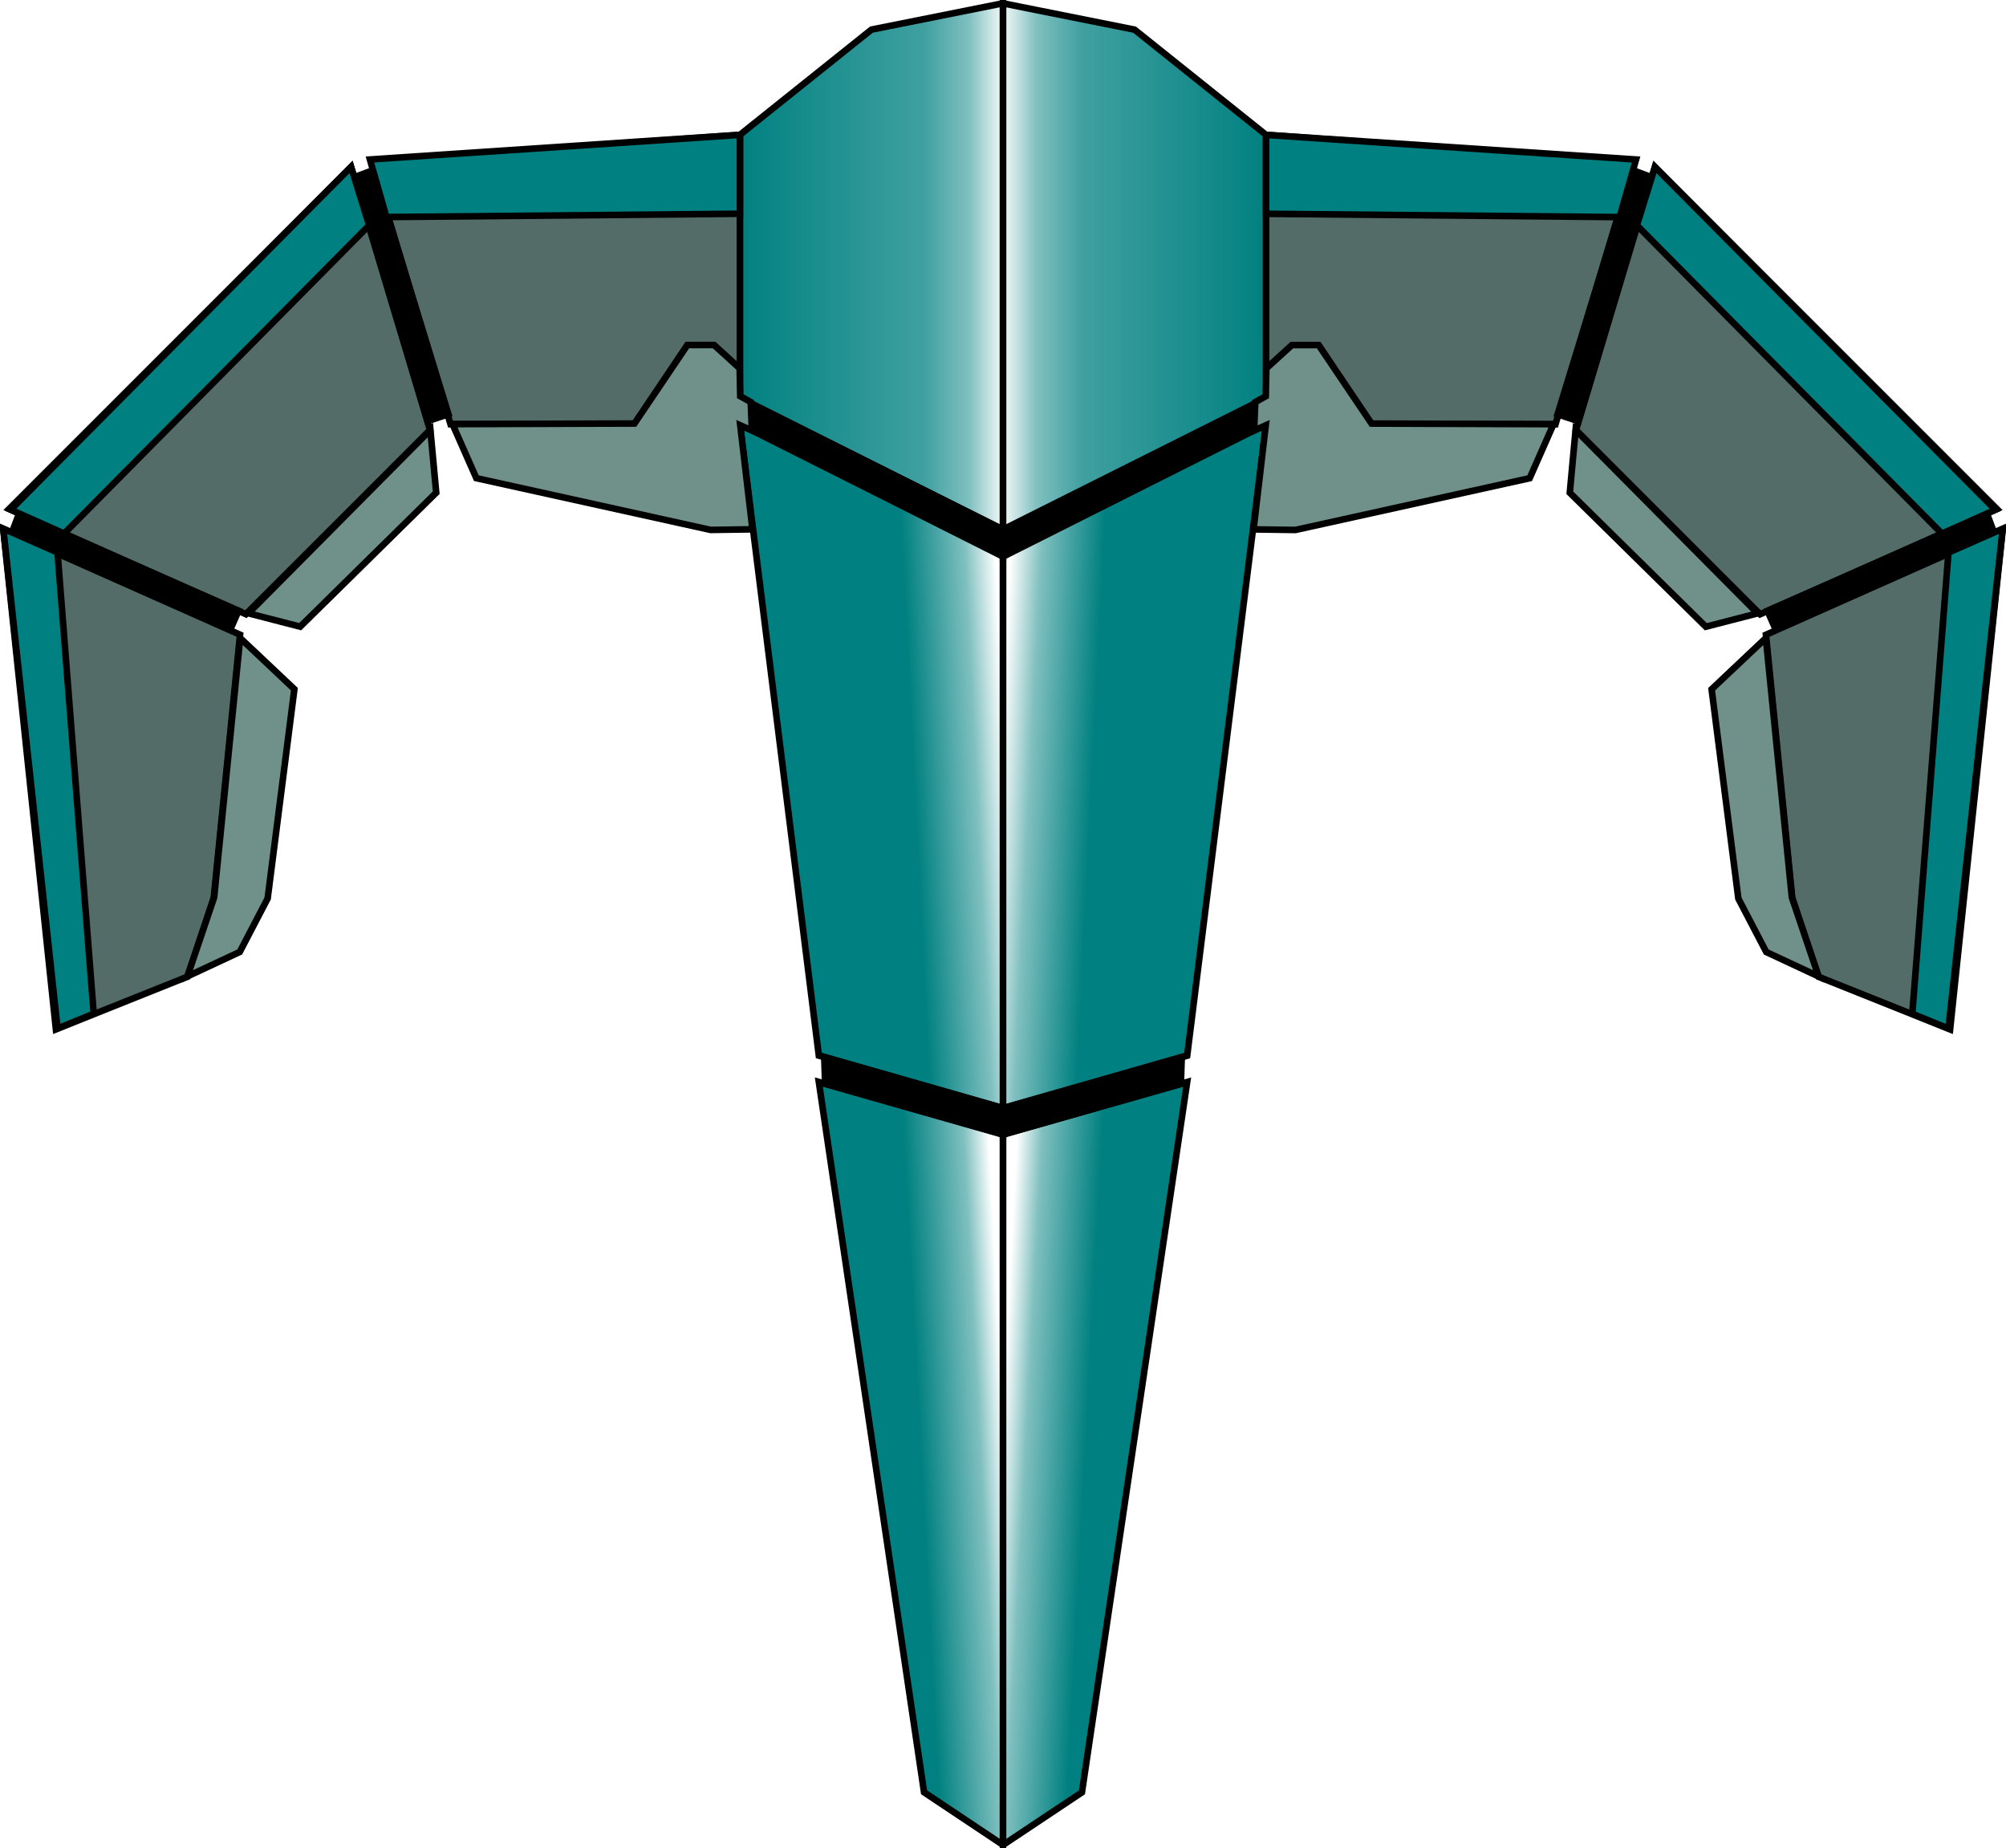 <?xml version="1.0" encoding="UTF-8" standalone="no"?>
<!-- Created with Inkscape (http://www.inkscape.org/) -->

<svg
   xmlns:dc="http://purl.org/dc/elements/1.1/"
   xmlns:cc="http://creativecommons.org/ns#"
   xmlns:rdf="http://www.w3.org/1999/02/22-rdf-syntax-ns#"
   xmlns:svg="http://www.w3.org/2000/svg"
   xmlns="http://www.w3.org/2000/svg"
   xmlns:xlink="http://www.w3.org/1999/xlink"
   xmlns:sodipodi="http://sodipodi.sourceforge.net/DTD/sodipodi-0.dtd"
   xmlns:inkscape="http://www.inkscape.org/namespaces/inkscape"
   width="76.251"
   height="70.252"
   id="svg2"
   version="1.1"
   inkscape:version="0.48.4 r9939"
   sodipodi:docname="alien_attacker.svg"
   inkscape:export-filename="D:\GitHub\Arkadium-Test\Drawings\alien_attacker.png"
   inkscape:export-xdpi="90"
   inkscape:export-ydpi="90">
  <defs
     id="defs4">
    <linearGradient
       id="linearGradient3827">
      <stop
         style="stop-color:#008080;stop-opacity:1;"
         offset="0"
         id="stop3829" />
      <stop
         id="stop3837"
         offset="0.353"
         style="stop-color:#008080;stop-opacity:0.749;" />
      <stop
         id="stop3835"
         offset="0.706"
         style="stop-color:#008080;stop-opacity:0.498;" />
      <stop
         style="stop-color:#008080;stop-opacity:0;"
         offset="1"
         id="stop3831" />
    </linearGradient>
    <linearGradient
       id="linearGradient3819">
      <stop
         style="stop-color:#008080;stop-opacity:1;"
         offset="0"
         id="stop3821" />
      <stop
         id="stop3839"
         offset="0.669"
         style="stop-color:#008080;stop-opacity:0.498;" />
      <stop
         style="stop-color:#008080;stop-opacity:0;"
         offset="1"
         id="stop3823" />
    </linearGradient>
    <linearGradient
       id="linearGradient3807">
      <stop
         style="stop-color:#008080;stop-opacity:1;"
         offset="0"
         id="stop3809" />
      <stop
         id="stop3817"
         offset="0.695"
         style="stop-color:#008080;stop-opacity:0.749;" />
      <stop
         id="stop3815"
         offset="0.863"
         style="stop-color:#008080;stop-opacity:0.498;" />
      <stop
         style="stop-color:#008080;stop-opacity:0;"
         offset="1"
         id="stop3811" />
    </linearGradient>
    <linearGradient
       inkscape:collect="always"
       xlink:href="#linearGradient3807"
       id="linearGradient3813"
       x1="189.875"
       y1="10"
       x2="200.125"
       y2="10"
       gradientUnits="userSpaceOnUse" />
    <linearGradient
       inkscape:collect="always"
       xlink:href="#linearGradient3819"
       id="linearGradient3825"
       x1="196.593"
       y1="29.177"
       x2="200.125"
       y2="29"
       gradientUnits="userSpaceOnUse" />
    <linearGradient
       inkscape:collect="always"
       xlink:href="#linearGradient3827"
       id="linearGradient3833"
       x1="196.891"
       y1="55.672"
       x2="200.125"
       y2="55.5"
       gradientUnits="userSpaceOnUse" />
    <linearGradient
       inkscape:collect="always"
       xlink:href="#linearGradient3807-5"
       id="linearGradient3813-4"
       x1="189.875"
       y1="10"
       x2="200.125"
       y2="10"
       gradientUnits="userSpaceOnUse" />
    <linearGradient
       id="linearGradient3807-5">
      <stop
         style="stop-color:#008080;stop-opacity:1;"
         offset="0"
         id="stop3809-2" />
      <stop
         id="stop3817-9"
         offset="0.695"
         style="stop-color:#008080;stop-opacity:0.749;" />
      <stop
         id="stop3815-9"
         offset="0.863"
         style="stop-color:#008080;stop-opacity:0.498;" />
      <stop
         style="stop-color:#008080;stop-opacity:0;"
         offset="1"
         id="stop3811-8" />
    </linearGradient>
    <linearGradient
       inkscape:collect="always"
       xlink:href="#linearGradient3819-8"
       id="linearGradient3825-3"
       x1="196.593"
       y1="29.177"
       x2="200.125"
       y2="29"
       gradientUnits="userSpaceOnUse" />
    <linearGradient
       id="linearGradient3819-8">
      <stop
         style="stop-color:#008080;stop-opacity:1;"
         offset="0"
         id="stop3821-6" />
      <stop
         id="stop3839-9"
         offset="0.669"
         style="stop-color:#008080;stop-opacity:0.498;" />
      <stop
         style="stop-color:#008080;stop-opacity:0;"
         offset="1"
         id="stop3823-8" />
    </linearGradient>
    <linearGradient
       inkscape:collect="always"
       xlink:href="#linearGradient3827-6"
       id="linearGradient3833-6"
       x1="196.891"
       y1="55.672"
       x2="200.125"
       y2="55.5"
       gradientUnits="userSpaceOnUse" />
    <linearGradient
       id="linearGradient3827-6">
      <stop
         style="stop-color:#008080;stop-opacity:1;"
         offset="0"
         id="stop3829-2" />
      <stop
         id="stop3837-3"
         offset="0.353"
         style="stop-color:#008080;stop-opacity:0.749;" />
      <stop
         id="stop3835-8"
         offset="0.706"
         style="stop-color:#008080;stop-opacity:0.498;" />
      <stop
         style="stop-color:#008080;stop-opacity:0;"
         offset="1"
         id="stop3831-2" />
    </linearGradient>
  </defs>
  <sodipodi:namedview
     id="base"
     pagecolor="#ffffff"
     bordercolor="#666666"
     borderopacity="1.0"
     inkscape:pageopacity="0.0"
     inkscape:pageshadow="2"
     inkscape:zoom="4"
     inkscape:cx="15.594787"
     inkscape:cy="62.00063"
     inkscape:document-units="px"
     inkscape:current-layer="layer1"
     showgrid="true"
     showguides="true"
     inkscape:guide-bbox="true"
     inkscape:snap-grids="true"
     inkscape:window-width="1440"
     inkscape:window-height="838"
     inkscape:window-x="-8"
     inkscape:window-y="-8"
     inkscape:window-maximized="1"
     fit-margin-top="0"
     fit-margin-left="0"
     fit-margin-right="0"
     fit-margin-bottom="0">
    <sodipodi:guide
       orientation="1,0"
       position="38.125,49.689"
       id="guide2985" />
    <inkscape:grid
       type="xygrid"
       id="grid2987"
       empspacing="5"
       visible="true"
       enabled="true"
       snapvisiblegridlinesonly="true"
       originx="-161.875px"
       originy="0.127px" />
  </sodipodi:namedview>
  <g
     inkscape:label="Layer 1"
     inkscape:groupmode="layer"
     id="layer1"
     transform="translate(-161.875,-982.237)">
    <g
       id="g3961">
      <path
         sodipodi:nodetypes="cccccc"
         transform="translate(0,982.362)"
         inkscape:connector-curvature="0"
         id="path2989"
         d="m 200,0 -5,1 -5,4 0,10 10,5 z"
         style="fill:url(#linearGradient3813);fill-opacity:1;stroke:#000000;stroke-width:0.25;stroke-linecap:butt;stroke-linejoin:miter;stroke-miterlimit:4;stroke-opacity:1;stroke-dasharray:none" />
      <path
         transform="translate(0,982.362)"
         inkscape:connector-curvature="0"
         id="path3769"
         d="m 200,21 -10,-5 3,24 7,2 z"
         style="fill:url(#linearGradient3825);fill-opacity:1;stroke:#000000;stroke-width:0.25;stroke-linecap:butt;stroke-linejoin:miter;stroke-miterlimit:4;stroke-opacity:1;stroke-dasharray:none" />
      <path
         transform="translate(0,982.362)"
         inkscape:connector-curvature="0"
         id="path3771"
         d="m 200,43 -7,-2 4,27 3,2 z"
         style="fill:url(#linearGradient3833);fill-opacity:1;stroke:#000000;stroke-width:0.25;stroke-linecap:butt;stroke-linejoin:miter;stroke-miterlimit:4;stroke-opacity:1;stroke-dasharray:none" />
      <path
         transform="translate(0,982.362)"
         inkscape:connector-curvature="0"
         id="path3773"
         d="m 200,41.992 0,1.005 -6.761,-1.922 -0.033,-1.028 z"
         style="fill:#000000;fill-opacity:1;stroke:#000000;stroke-width:0.25;stroke-linecap:butt;stroke-linejoin:miter;stroke-miterlimit:4;stroke-opacity:1;stroke-dasharray:none" />
      <path
         transform="translate(0,982.362)"
         inkscape:connector-curvature="0"
         id="path3775"
         d="m 200,20.016 0,1.016 -9.5,-4.781 -0.109,-1.062 z"
         style="fill:#000000;fill-opacity:1;stroke:#000000;stroke-width:0.25;stroke-linecap:butt;stroke-linejoin:miter;stroke-miterlimit:4;stroke-opacity:1;stroke-dasharray:none" />
      <path
         sodipodi:nodetypes="cccccccc"
         transform="translate(0,982.362)"
         inkscape:connector-curvature="0"
         id="path3777"
         d="m 190,5 -14,1 3,10 7,0 2,-3 1,0 1,1 z"
         style="fill:#536c67;stroke:#000000;stroke-width:0.25;stroke-linecap:butt;stroke-linejoin:miter;stroke-miterlimit:4;stroke-opacity:1;stroke-dasharray:none" />
      <path
         inkscape:connector-curvature="0"
         id="path3779"
         d="m 175.221,988.583 3,10 -7,7 -9,-4 z"
         style="fill:#536c67;stroke:#000000;stroke-width:0.25;stroke-linecap:butt;stroke-linejoin:miter;stroke-miterlimit:4;stroke-opacity:1;stroke-dasharray:none" />
      <path
         transform="translate(0,982.362)"
         inkscape:connector-curvature="0"
         id="path3781"
         d="m 171,24 -9,-4 2,19 5,-2 1,-3 z"
         style="fill:#536c67;stroke:#000000;stroke-width:0.25;stroke-linecap:butt;stroke-linejoin:miter;stroke-miterlimit:4;stroke-opacity:1;stroke-dasharray:none" />
      <path
         transform="translate(0,982.362)"
         inkscape:connector-curvature="0"
         id="path3783"
         d="m 176.07,6.338 -0.707,0.265 2.762,9.281 0.795,-0.265 z"
         style="fill:#000000;fill-opacity:1;stroke:#000000;stroke-width:0.25;stroke-linecap:butt;stroke-linejoin:miter;stroke-miterlimit:4;stroke-opacity:1;stroke-dasharray:none" />
      <path
         sodipodi:nodetypes="ccccc"
         transform="translate(0,982.362)"
         inkscape:connector-curvature="0"
         id="path3785"
         d="m 162.59,19.42 -0.265,0.707 8.303,3.679 0.315,-0.718 z"
         style="fill:#000000;fill-opacity:1;stroke:#000000;stroke-width:0.25;stroke-linecap:butt;stroke-linejoin:miter;stroke-miterlimit:4;stroke-opacity:1;stroke-dasharray:none" />
      <path
         sodipodi:nodetypes="ccccccc"
         transform="translate(0,982.362)"
         inkscape:connector-curvature="0"
         id="path3787"
         d="m 171.004,24.126 2.061,1.945 -1.016,7.955 -1.061,2.033 -1.989,0.928 1.016,-3.005 z"
         style="fill:#6f918a;stroke:#000000;stroke-width:0.25;stroke-linecap:butt;stroke-linejoin:miter;stroke-miterlimit:4;stroke-opacity:1;stroke-dasharray:none" />
      <path
         sodipodi:nodetypes="ccccc"
         transform="translate(0,982.362)"
         inkscape:connector-curvature="0"
         id="path3789"
         d="m 178.235,16.216 0.221,2.386 -5.171,5.093 -1.967,-0.508 z"
         style="fill:#6f918a;stroke:#000000;stroke-width:0.25;stroke-linecap:butt;stroke-linejoin:miter;stroke-miterlimit:4;stroke-opacity:1;stroke-dasharray:none" />
      <path
         transform="translate(0,982.362)"
         inkscape:connector-curvature="0"
         id="path3791"
         d="m 179.075,15.995 0.906,2.055 8.905,1.967 1.591,-0.022 -0.464,-3.955 0.442,0.199 -0.044,-1.083 -0.398,-0.221 -0.022,-1.061 -0.972,-0.884 -1.016,0 -2.011,2.983 z"
         style="fill:#6f918a;stroke:#000000;stroke-width:0.25;stroke-linecap:butt;stroke-linejoin:miter;stroke-miterlimit:4;stroke-opacity:1;stroke-dasharray:none" />
      <path
         sodipodi:nodetypes="ccccc"
         transform="translate(0,982.362)"
         inkscape:connector-curvature="0"
         id="path3793"
         d="m 190,8 -13.438,0.125 -0.625,-2.188 L 190,5 z"
         style="fill:#008080;stroke:#000000;stroke-width:0.25;stroke-linecap:butt;stroke-linejoin:miter;stroke-miterlimit:4;stroke-opacity:1;stroke-dasharray:none" />
      <path
         transform="translate(0,982.362)"
         inkscape:connector-curvature="0"
         id="path3795"
         d="M 175.219,6.219 162.281,19.25 164.312,20.156 175.906,8.438 z"
         style="fill:#008080;stroke:#000000;stroke-width:0.25;stroke-linecap:butt;stroke-linejoin:miter;stroke-miterlimit:4;stroke-opacity:1;stroke-dasharray:none" />
      <path
         transform="translate(0,982.362)"
         inkscape:connector-curvature="0"
         id="path3797"
         d="m 164.062,20.875 1.375,17.531 -1.375,0.562 -2.062,-19 z"
         style="fill:#008080;stroke:#000000;stroke-width:0.25;stroke-linecap:butt;stroke-linejoin:miter;stroke-miterlimit:4;stroke-opacity:1;stroke-dasharray:none" />
    </g>
    <g
       transform="matrix(-1,0,0,1,400.001,0.002)"
       id="g3961-6">
      <path
         sodipodi:nodetypes="cccccc"
         transform="translate(0,982.362)"
         inkscape:connector-curvature="0"
         id="path2989-2"
         d="m 200,0 -5,1 -5,4 0,10 10,5 z"
         style="fill:url(#linearGradient3813-4);fill-opacity:1;stroke:#000000;stroke-width:0.25;stroke-linecap:butt;stroke-linejoin:miter;stroke-miterlimit:4;stroke-opacity:1;stroke-dasharray:none" />
      <path
         transform="translate(0,982.362)"
         inkscape:connector-curvature="0"
         id="path3769-7"
         d="m 200,21 -10,-5 3,24 7,2 z"
         style="fill:url(#linearGradient3825-3);fill-opacity:1;stroke:#000000;stroke-width:0.25;stroke-linecap:butt;stroke-linejoin:miter;stroke-miterlimit:4;stroke-opacity:1;stroke-dasharray:none" />
      <path
         transform="translate(0,982.362)"
         inkscape:connector-curvature="0"
         id="path3771-5"
         d="m 200,43 -7,-2 4,27 3,2 z"
         style="fill:url(#linearGradient3833-6);fill-opacity:1;stroke:#000000;stroke-width:0.25;stroke-linecap:butt;stroke-linejoin:miter;stroke-miterlimit:4;stroke-opacity:1;stroke-dasharray:none" />
      <path
         transform="translate(0,982.362)"
         inkscape:connector-curvature="0"
         id="path3773-7"
         d="m 200,41.992 0,1.005 -6.761,-1.922 -0.033,-1.028 z"
         style="fill:#000000;fill-opacity:1;stroke:#000000;stroke-width:0.25;stroke-linecap:butt;stroke-linejoin:miter;stroke-miterlimit:4;stroke-opacity:1;stroke-dasharray:none" />
      <path
         transform="translate(0,982.362)"
         inkscape:connector-curvature="0"
         id="path3775-8"
         d="m 200,20.016 0,1.016 -9.5,-4.781 -0.109,-1.062 z"
         style="fill:#000000;fill-opacity:1;stroke:#000000;stroke-width:0.25;stroke-linecap:butt;stroke-linejoin:miter;stroke-miterlimit:4;stroke-opacity:1;stroke-dasharray:none" />
      <path
         sodipodi:nodetypes="cccccccc"
         transform="translate(0,982.362)"
         inkscape:connector-curvature="0"
         id="path3777-2"
         d="m 190,5 -14,1 3,10 7,0 2,-3 1,0 1,1 z"
         style="fill:#536c67;stroke:#000000;stroke-width:0.25;stroke-linecap:butt;stroke-linejoin:miter;stroke-miterlimit:4;stroke-opacity:1;stroke-dasharray:none" />
      <path
         inkscape:connector-curvature="0"
         id="path3779-7"
         d="m 175.221,988.583 3,10 -7,7 -9,-4 z"
         style="fill:#536c67;stroke:#000000;stroke-width:0.25;stroke-linecap:butt;stroke-linejoin:miter;stroke-miterlimit:4;stroke-opacity:1;stroke-dasharray:none" />
      <path
         transform="translate(0,982.362)"
         inkscape:connector-curvature="0"
         id="path3781-8"
         d="m 171,24 -9,-4 2,19 5,-2 1,-3 z"
         style="fill:#536c67;stroke:#000000;stroke-width:0.25;stroke-linecap:butt;stroke-linejoin:miter;stroke-miterlimit:4;stroke-opacity:1;stroke-dasharray:none" />
      <path
         transform="translate(0,982.362)"
         inkscape:connector-curvature="0"
         id="path3783-0"
         d="m 176.07,6.338 -0.707,0.265 2.762,9.281 0.795,-0.265 z"
         style="fill:#000000;fill-opacity:1;stroke:#000000;stroke-width:0.25;stroke-linecap:butt;stroke-linejoin:miter;stroke-miterlimit:4;stroke-opacity:1;stroke-dasharray:none" />
      <path
         sodipodi:nodetypes="ccccc"
         transform="translate(0,982.362)"
         inkscape:connector-curvature="0"
         id="path3785-2"
         d="m 162.59,19.42 -0.265,0.707 8.303,3.679 0.315,-0.718 z"
         style="fill:#000000;fill-opacity:1;stroke:#000000;stroke-width:0.25;stroke-linecap:butt;stroke-linejoin:miter;stroke-miterlimit:4;stroke-opacity:1;stroke-dasharray:none" />
      <path
         sodipodi:nodetypes="ccccccc"
         transform="translate(0,982.362)"
         inkscape:connector-curvature="0"
         id="path3787-0"
         d="m 171.004,24.126 2.061,1.945 -1.016,7.955 -1.061,2.033 -1.989,0.928 1.016,-3.005 z"
         style="fill:#6f918a;stroke:#000000;stroke-width:0.25;stroke-linecap:butt;stroke-linejoin:miter;stroke-miterlimit:4;stroke-opacity:1;stroke-dasharray:none" />
      <path
         sodipodi:nodetypes="ccccc"
         transform="translate(0,982.362)"
         inkscape:connector-curvature="0"
         id="path3789-8"
         d="m 178.235,16.216 0.221,2.386 -5.171,5.093 -1.967,-0.508 z"
         style="fill:#6f918a;stroke:#000000;stroke-width:0.25;stroke-linecap:butt;stroke-linejoin:miter;stroke-miterlimit:4;stroke-opacity:1;stroke-dasharray:none" />
      <path
         transform="translate(0,982.362)"
         inkscape:connector-curvature="0"
         id="path3791-9"
         d="m 179.075,15.995 0.906,2.055 8.905,1.967 1.591,-0.022 -0.464,-3.955 0.442,0.199 -0.044,-1.083 -0.398,-0.221 -0.022,-1.061 -0.972,-0.884 -1.016,0 -2.011,2.983 z"
         style="fill:#6f918a;stroke:#000000;stroke-width:0.25;stroke-linecap:butt;stroke-linejoin:miter;stroke-miterlimit:4;stroke-opacity:1;stroke-dasharray:none" />
      <path
         sodipodi:nodetypes="ccccc"
         transform="translate(0,982.362)"
         inkscape:connector-curvature="0"
         id="path3793-2"
         d="m 190,8 -13.438,0.125 -0.625,-2.188 L 190,5 z"
         style="fill:#008080;stroke:#000000;stroke-width:0.25;stroke-linecap:butt;stroke-linejoin:miter;stroke-miterlimit:4;stroke-opacity:1;stroke-dasharray:none" />
      <path
         transform="translate(0,982.362)"
         inkscape:connector-curvature="0"
         id="path3795-8"
         d="M 175.219,6.219 162.281,19.25 164.312,20.156 175.906,8.438 z"
         style="fill:#008080;stroke:#000000;stroke-width:0.25;stroke-linecap:butt;stroke-linejoin:miter;stroke-miterlimit:4;stroke-opacity:1;stroke-dasharray:none" />
      <path
         transform="translate(0,982.362)"
         inkscape:connector-curvature="0"
         id="path3797-2"
         d="m 164.062,20.875 1.375,17.531 -1.375,0.562 -2.062,-19 z"
         style="fill:#008080;stroke:#000000;stroke-width:0.25;stroke-linecap:butt;stroke-linejoin:miter;stroke-miterlimit:4;stroke-opacity:1;stroke-dasharray:none" />
    </g>
  </g>
</svg>
